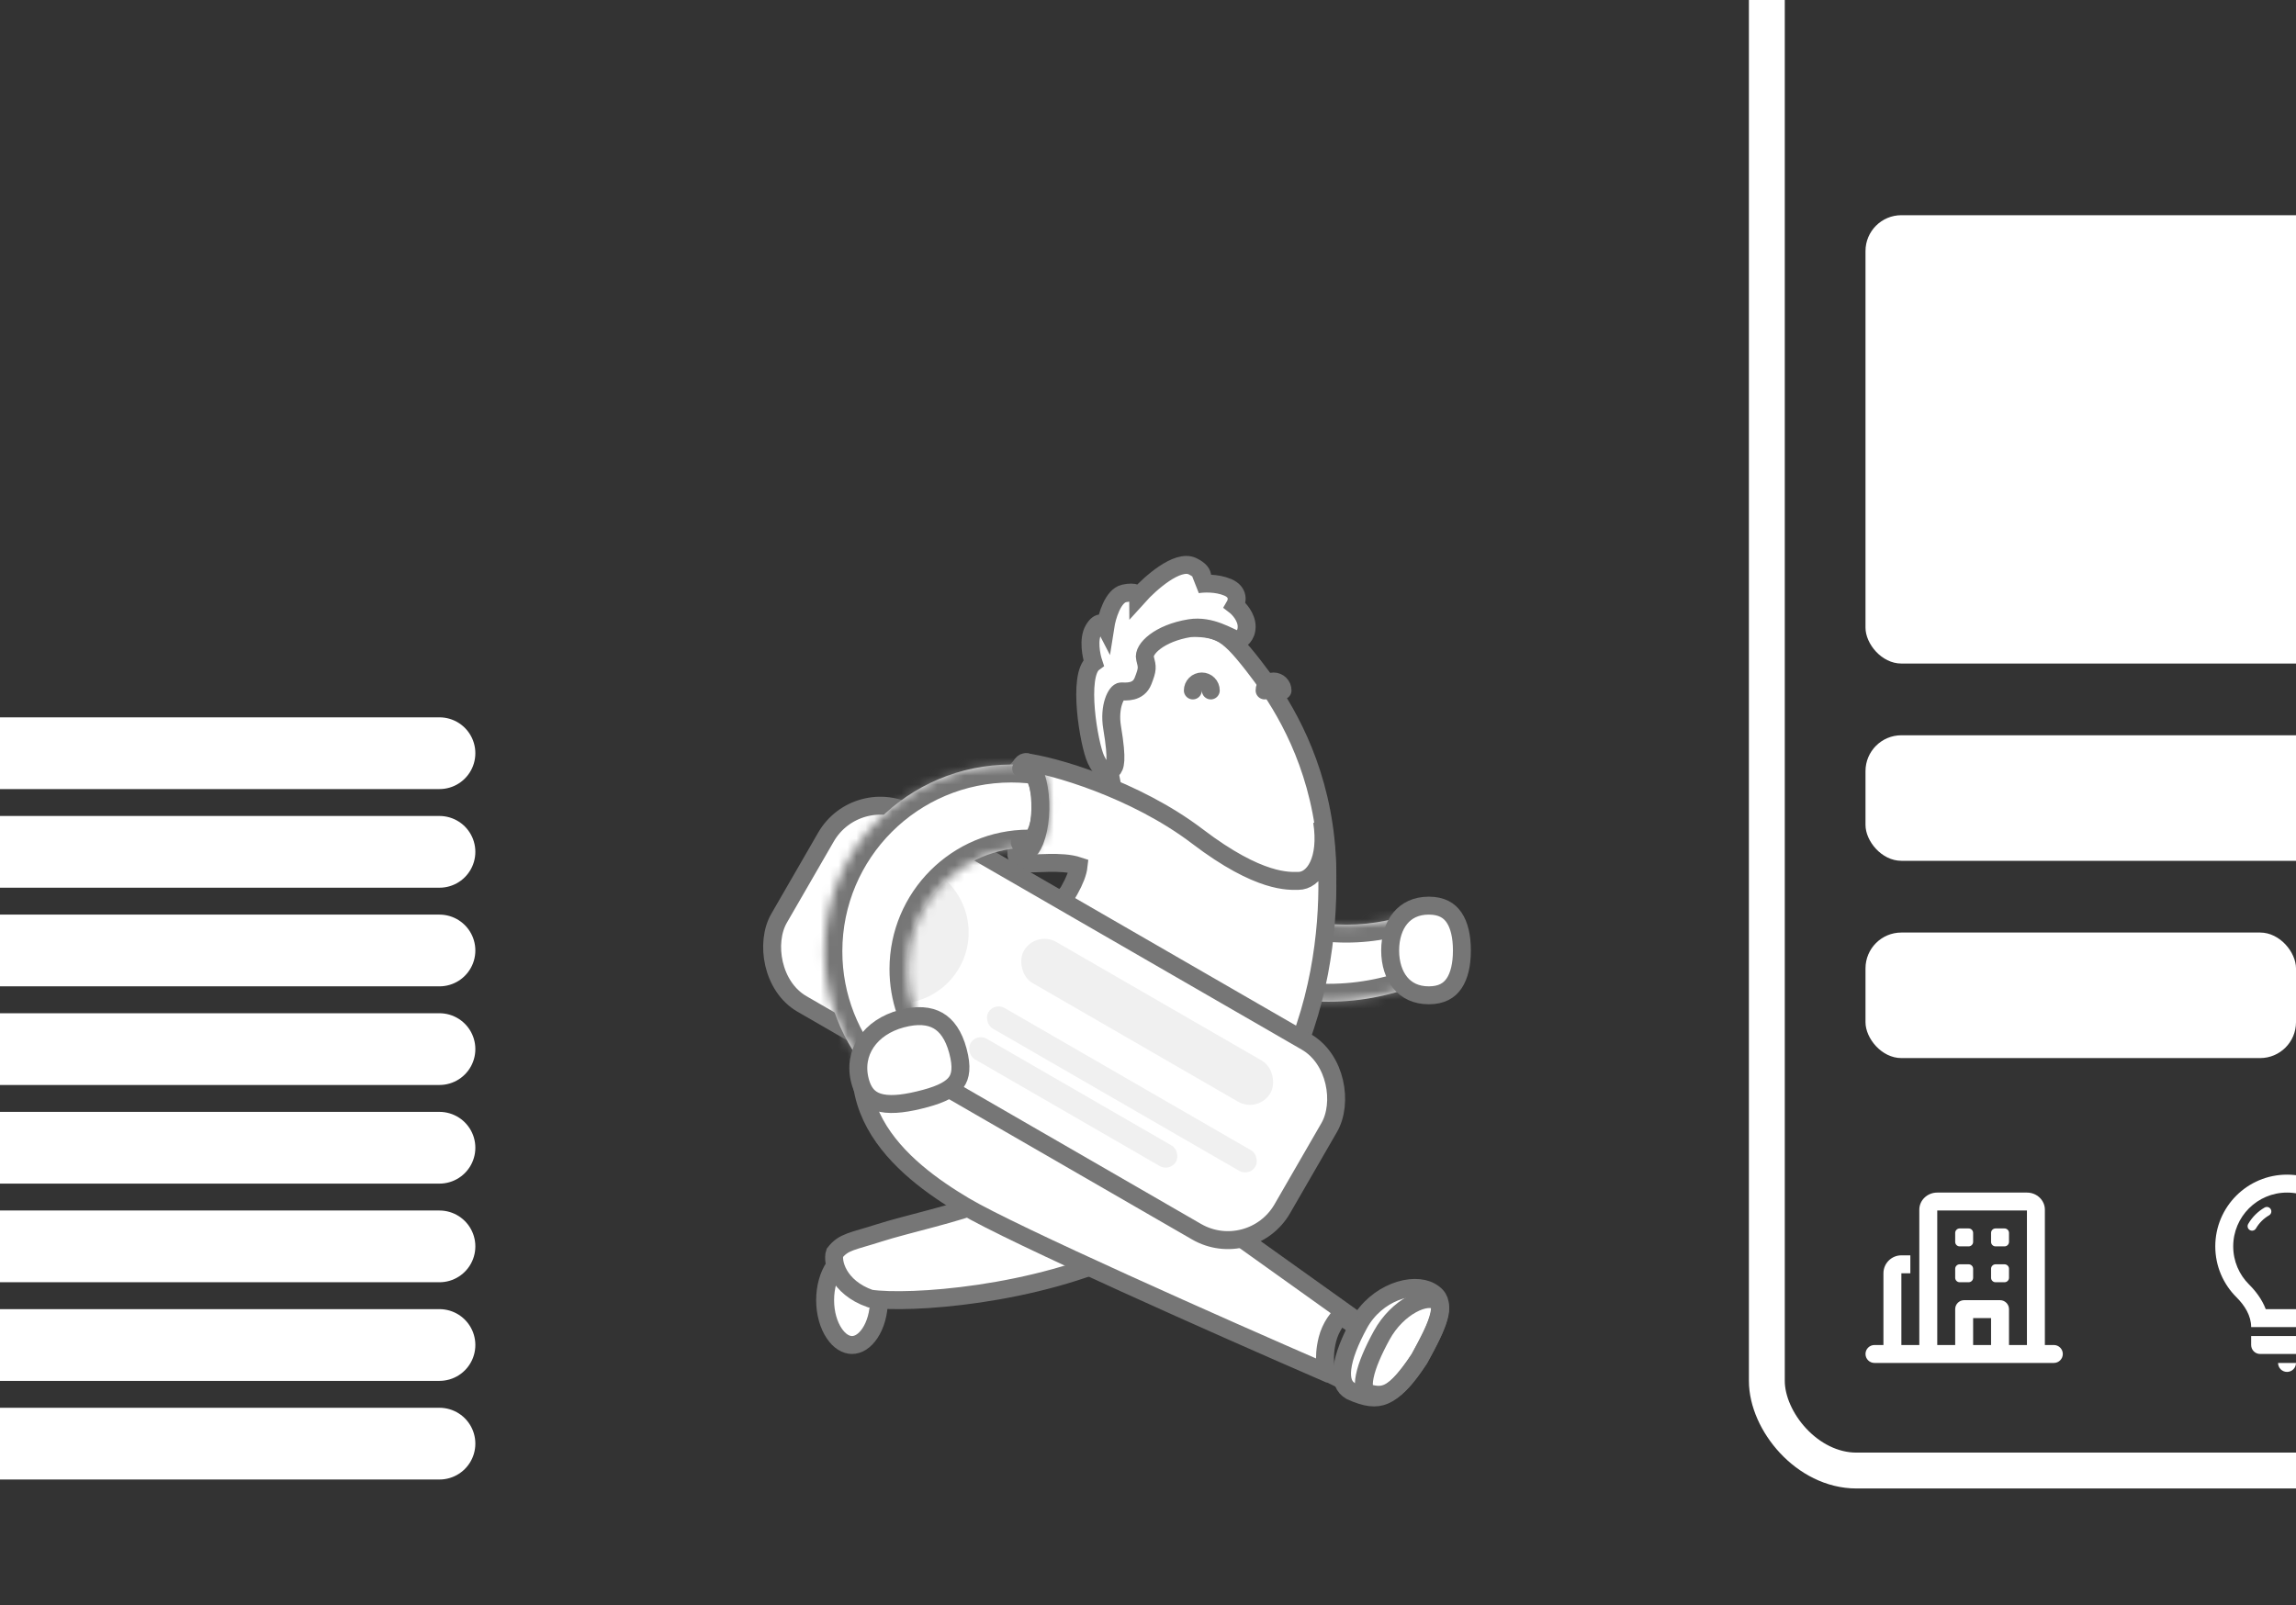 <svg width="256" height="179" viewBox="0 0 256 179" fill="none" xmlns="http://www.w3.org/2000/svg">
<rect x="0" y="0" width="256" height="179" fill="#333333" stroke="none"/>
<g clip-path="url(#clip0)">
<path d="M98 145C98 146.487 97.596 147.788 96.996 148.688C96.392 149.595 95.666 150 95 150C94.334 150 93.608 149.595 93.004 148.688C92.404 147.788 92 146.487 92 145C92 143.513 92.404 142.212 93.004 141.312C93.608 140.405 94.334 140 95 140C95.666 140 96.392 140.405 96.996 141.312C97.596 142.212 98 143.513 98 145Z" fill="white" stroke="#767676" stroke-width="2"/>
<mask id="path-2-inside-1" fill="white">
<path fill-rule="evenodd" clip-rule="evenodd" d="M158.71 109.575C155.459 110.954 151.883 111.717 148.129 111.717C145.848 111.717 143.633 111.435 141.516 110.905V101.361C144.154 102.493 147.06 103.12 150.113 103.12C153.165 103.12 156.072 102.493 158.71 101.361V109.575Z"/>
</mask>
<path fill-rule="evenodd" clip-rule="evenodd" d="M158.71 109.575C155.459 110.954 151.883 111.717 148.129 111.717C145.848 111.717 143.633 111.435 141.516 110.905V101.361C144.154 102.493 147.06 103.12 150.113 103.12C153.165 103.12 156.072 102.493 158.71 101.361V109.575Z" fill="white"/>
<path d="M158.71 109.575L159.491 111.416L160.71 110.899V109.575H158.71ZM141.516 110.905H139.516V112.465L141.03 112.845L141.516 110.905ZM141.516 101.361L142.305 99.523L139.516 98.327V101.361H141.516ZM158.71 101.361H160.71V98.327L157.921 99.523L158.71 101.361ZM148.129 113.717C152.156 113.717 155.997 112.898 159.491 111.416L157.929 107.734C154.92 109.01 151.61 109.717 148.129 109.717V113.717ZM141.03 112.845C143.304 113.415 145.683 113.717 148.129 113.717V109.717C146.013 109.717 143.961 109.456 142.002 108.965L141.03 112.845ZM143.516 110.905V101.361H139.516V110.905H143.516ZM140.728 103.199C143.61 104.436 146.784 105.12 150.113 105.12V101.12C147.336 101.12 144.698 100.55 142.305 99.523L140.728 103.199ZM150.113 105.12C153.441 105.12 156.616 104.436 159.498 103.199L157.921 99.523C155.528 100.55 152.889 101.12 150.113 101.12V105.12ZM156.71 101.361V109.575H160.71V101.361H156.71Z" fill="#767676" mask="url(#path-2-inside-1)"/>
<path d="M131.138 70C135.798 70 136.464 70 139.793 74.278C144.146 79.873 155.106 95.999 141.125 122.328C134.467 132.201 137.13 133.189 112.163 130.885C111.19 130.774 110.365 130.63 109.671 130.459C109.236 131.847 108.87 133.089 108.906 133.663C109.101 133.726 109.299 133.787 109.5 133.847C109.1 134.116 108.927 134.015 108.906 133.663C98.371 130.309 94.592 123.64 98.514 112.784C100.511 106.531 106.503 103.898 113.161 101.923C116.49 100.936 127.809 98.961 123.148 84.152C121.151 77.24 122.482 70 131.138 70Z" fill="white"/>
<path d="M131.138 70C135.798 70 136.464 70 139.793 74.278C144.146 79.873 155.106 95.999 141.125 122.328C134.467 132.201 137.13 133.189 112.163 130.885C103.507 129.897 106.503 126.277 110.165 124.632C113.095 123.315 107.058 135.492 109.5 133.847C98.514 130.556 94.519 123.842 98.514 112.784C100.511 106.531 106.503 103.898 113.161 101.923C116.49 100.936 127.809 98.961 123.148 84.152C121.151 77.24 122.482 70 131.138 70Z" stroke="#767676" stroke-width="2" stroke-linecap="round"/>
<ellipse cx="111.5" cy="119" rx="14.5" ry="15" fill="#767676"/>
<path d="M151.872 154.977C138.345 148.403 114.15 136.349 106.672 133.609C104.363 131.637 102.713 129.927 105.352 121.774C107.992 113.621 113.601 121.117 118.55 121.774C125.808 131.308 150.598 147.328 151.872 148.403C156.161 152.019 158.471 155.306 151.872 154.977Z" stroke="#767676" stroke-width="2" stroke-linecap="round"/>
<path d="M133 77C133 76.735 133.105 76.48 133.293 76.293C133.48 76.105 133.735 76 134 76C134.265 76 134.52 76.105 134.707 76.293C134.895 76.48 135 76.735 135 77" stroke="#767676" stroke-width="2" stroke-linecap="round"/>
<path d="M141 77C141 76.735 141.105 76.48 141.293 76.293C141.48 76.105 141.735 76 142 76C142.265 76 142.52 76.105 142.707 76.293C142.895 76.48 143 76.735 143 77" stroke="#767676" stroke-width="2" stroke-linecap="round"/>
<path d="M121.932 70.219C121.302 71.296 121.67 73.137 121.932 73.922C120.094 75.269 121.407 83.014 122.195 84.698C122.825 86.044 123.333 86.181 124 85.845C124.333 85.509 124.63 84.913 124 81.141C123.607 78.79 124.475 77.11 125 77.11C125.525 77.11 126.921 77.29 127.447 75.943C127.972 74.596 127.929 74.425 127.667 73.415C127.404 72.404 129.253 70.602 132.667 70.055C135.03 69.676 137 71.063 138 71.399C138.263 71.399 139 70.959 139 69.882C139 68.804 138.125 67.861 137.687 67.525C137.95 67.076 138.16 66.043 136.899 65.504C135.639 64.966 134.099 65.055 133.486 65.168C134.011 64.831 134.641 63.955 132.961 63.147C131.28 62.339 128.234 65.055 126.921 66.515C126.921 66.29 126.606 65.909 125.346 66.178C124.086 66.447 123.42 68.759 123.245 69.882C123.07 69.545 122.563 69.141 121.932 70.219Z" fill="white" stroke="#767676" stroke-width="2" stroke-linecap="round"/>
<path d="M134.5 119C134.33 119 134.18 118.965 134.074 118.918C134.022 118.895 133.989 118.873 133.971 118.858C133.953 118.843 133.954 118.84 133.964 118.855C133.974 118.871 133.989 118.904 133.996 118.952C134.004 119.001 133.999 119.05 133.987 119.091C133.975 119.13 133.96 119.151 133.957 119.154C133.955 119.157 133.964 119.145 133.994 119.125C134.057 119.083 134.174 119.032 134.339 119.011C134.501 118.989 134.667 119.001 134.808 119.04C134.952 119.08 135.023 119.134 135.041 119.152C135.048 119.159 135.038 119.151 135.025 119.124C135.012 119.095 135 119.052 135 119" stroke="#F7CEB8" stroke-width="2" stroke-linecap="round"/>
<path d="M158.244 151.552C156.61 153.997 155.433 155.162 154.37 155.613C153.4 156.025 152.33 155.915 150.623 155.144C150.202 154.906 149.952 154.598 149.805 154.226C149.647 153.825 149.59 153.293 149.669 152.612C149.831 151.233 150.524 149.491 151.558 147.606C152.492 145.903 153.984 144.707 155.519 144.095C157.081 143.474 158.543 143.507 159.478 144.02C160.056 144.337 160.325 144.688 160.454 145.039C160.592 145.415 160.614 145.912 160.472 146.578C160.183 147.941 159.309 149.609 158.244 151.552Z" fill="white" stroke="#767676" stroke-width="2" stroke-linecap="round"/>
<path d="M158.277 151.491C156.833 153.747 155.774 154.802 154.908 155.253C154.154 155.646 153.44 155.635 152.43 155.323C152.163 155.136 151.929 154.686 152.17 153.484C152.418 152.25 153.106 150.655 154.06 148.915C154.938 147.313 156.195 146.132 157.401 145.472C158.666 144.78 159.629 144.775 160.092 145.029C160.383 145.188 160.498 145.37 160.55 145.599C160.614 145.882 160.594 146.309 160.422 146.924C160.077 148.158 159.254 149.708 158.277 151.491Z" stroke="#767676" stroke-width="2" stroke-linecap="round"/>
<path d="M133.506 93.275C126.552 87.979 117.279 85.331 114.299 85C114.034 85 113.747 85.552 113.636 85.662C114.188 86.103 115.292 87.714 115.292 90.627C115.292 93.539 113.968 95.04 113.305 95.261C113.305 95.371 113.504 96.118 114.299 96.254C115.292 96.422 118.273 95.922 120.26 96.585C119.929 99.563 115.292 104.859 109 112.803C113.636 121.408 127.545 130.676 133.838 132C150.065 118.43 148.409 96.254 147.415 91.62C148.078 95.922 146.492 98.239 144.766 98.239C143.773 98.239 140.461 98.57 133.506 93.275Z" fill="white" stroke="#767676" stroke-width="2" stroke-linecap="round"/>
<path d="M98.014 137.502C100.977 136.547 106.903 135.274 109.867 134C113.598 134.212 122.049 135.592 126 139.413C115.464 144.507 101.306 145.462 97.026 144.826C93.404 143.552 92.746 140.686 93.075 139.731C94.063 138.458 95.05 138.458 98.014 137.502Z" fill="white" stroke="#767676" stroke-width="2" stroke-linecap="round"/>
<path d="M132.401 133.812C132.733 133.591 133.663 132.753 134.725 131.165L99.859 109C90.229 122.564 100.855 130.504 107.496 134.474C112.809 137.65 136.496 148.148 147.676 153C148.008 152.669 147.427 151.677 148.008 149.361C148.34 148.038 149.225 146.714 150 146.383L132.401 133.812Z" fill="white" stroke="#767676" stroke-width="2" stroke-linecap="round"/>
<rect x="95.592" y="87.293" width="64.79" height="24.452" rx="7" transform="rotate(30 95.592 87.293)" fill="white" stroke="#767676" stroke-width="2" stroke-linecap="round"/>
<rect x="115.488" y="103.733" width="31.742" height="5.29" rx="2.645" transform="rotate(30 115.488 103.733)" fill="#F0F0F0"/>
<rect x="110.859" y="111.752" width="34.387" height="2.645" rx="1.323" transform="rotate(30 110.859 111.752)" fill="#F0F0F0"/>
<rect x="108.875" y="115.188" width="26.452" height="2.645" rx="1.323" transform="rotate(30 108.875 115.188)" fill="#F0F0F0"/>
<circle cx="100.067" cy="103.992" r="7.935" transform="rotate(30 100.067 103.992)" fill="#F0F0F0"/>
<mask id="path-22-inside-2" fill="white">
<path fill-rule="evenodd" clip-rule="evenodd" d="M115.675 94.3C115.67 94.385 115.664 94.469 115.659 94.554C115.353 94.534 115.045 94.523 114.734 94.523C107.247 94.523 101.177 100.592 101.177 108.08C101.177 111.156 102.202 113.993 103.929 116.268C101.905 117.802 99.679 119.083 97.297 120.065C93.955 116.37 91.919 111.47 91.919 106.095C91.919 94.591 101.246 85.265 112.75 85.265C113.4 85.265 114.043 85.294 114.678 85.353C114.803 85.295 114.932 85.265 115.064 85.265C116.16 85.265 117.048 87.337 117.048 89.894C117.048 91.954 116.472 93.699 115.675 94.3Z"/>
</mask>
<path fill-rule="evenodd" clip-rule="evenodd" d="M115.675 94.3C115.67 94.385 115.664 94.469 115.659 94.554C115.353 94.534 115.045 94.523 114.734 94.523C107.247 94.523 101.177 100.592 101.177 108.08C101.177 111.156 102.202 113.993 103.929 116.268C101.905 117.802 99.679 119.083 97.297 120.065C93.955 116.37 91.919 111.47 91.919 106.095C91.919 94.591 101.246 85.265 112.75 85.265C113.4 85.265 114.043 85.294 114.678 85.353C114.803 85.295 114.932 85.265 115.064 85.265C116.16 85.265 117.048 87.337 117.048 89.894C117.048 91.954 116.472 93.699 115.675 94.3Z" fill="white"/>
<path d="M115.659 94.554L115.524 96.55L117.521 96.684L117.654 94.688L115.659 94.554ZM115.675 94.3L114.471 92.702L113.732 93.259L113.678 94.183L115.675 94.3ZM103.929 116.268L105.137 117.861L106.732 116.653L105.522 115.059L103.929 116.268ZM97.297 120.065L95.814 121.406L96.758 122.45L98.059 121.914L97.297 120.065ZM114.678 85.353L114.495 87.344L115.029 87.393L115.515 87.169L114.678 85.353ZM117.654 94.688C117.66 94.597 117.666 94.507 117.671 94.416L113.678 94.183C113.673 94.263 113.668 94.342 113.663 94.421L117.654 94.688ZM114.734 96.523C115 96.523 115.263 96.532 115.524 96.55L115.793 92.559C115.443 92.535 115.09 92.523 114.734 92.523V96.523ZM103.177 108.08C103.177 101.697 108.351 96.523 114.734 96.523V92.523C106.142 92.523 99.177 99.488 99.177 108.08H103.177ZM105.522 115.059C104.05 113.119 103.177 110.704 103.177 108.08H99.177C99.177 111.607 100.354 114.866 102.336 117.477L105.522 115.059ZM98.059 121.914C100.602 120.866 102.978 119.498 105.137 117.861L102.72 114.674C100.832 116.106 98.756 117.301 96.535 118.215L98.059 121.914ZM89.919 106.095C89.919 111.985 92.152 117.358 95.814 121.406L98.781 118.723C95.758 115.381 93.919 110.955 93.919 106.095H89.919ZM112.75 83.265C100.141 83.265 89.919 93.486 89.919 106.095H93.919C93.919 95.695 102.35 87.265 112.75 87.265V83.265ZM114.86 83.361C114.165 83.297 113.461 83.265 112.75 83.265V87.265C113.339 87.265 113.921 87.292 114.495 87.344L114.86 83.361ZM115.515 87.169C115.401 87.222 115.246 87.265 115.064 87.265V83.265C114.619 83.265 114.205 83.368 113.84 83.537L115.515 87.169ZM115.064 87.265C114.662 87.265 114.446 87.066 114.432 87.052C114.426 87.046 114.513 87.138 114.629 87.408C114.858 87.942 115.048 88.82 115.048 89.894H119.048C119.048 88.411 118.795 86.974 118.306 85.833C118.063 85.266 117.722 84.679 117.242 84.205C116.753 83.722 116.015 83.265 115.064 83.265V87.265ZM115.048 89.894C115.048 90.749 114.927 91.493 114.754 92.04C114.559 92.656 114.38 92.771 114.471 92.702L116.878 95.897C117.766 95.228 118.275 94.17 118.567 93.248C118.881 92.257 119.048 91.099 119.048 89.894H115.048Z" fill="#767676" mask="url(#path-22-inside-2)"/>
<path d="M113.86 85.711C114.185 85.115 114.443 85.01 114.488 85.001C114.494 85 114.509 84.994 114.559 85.019C114.621 85.049 114.734 85.127 114.879 85.31C115.176 85.684 115.48 86.339 115.698 87.255C115.912 88.156 116.019 89.206 115.997 90.273C115.975 91.342 115.827 92.354 115.58 93.188C115.327 94.043 115.01 94.582 114.743 94.843C114.617 94.965 114.538 94.992 114.516 94.998C114.505 95 114.5 95 114.496 95C114.491 94.999 114.477 94.998 114.451 94.986C114.318 94.927 114.018 94.675 113.708 93.98" stroke="#767676" stroke-width="2" stroke-linecap="round"/>
<path d="M106.805 117.198C107.29 119.006 107.105 120.02 106.623 120.688C106.101 121.412 105.048 122.004 103.154 122.512C101.233 123.027 99.569 123.277 98.308 123.022C97.702 122.899 97.219 122.665 96.838 122.306C96.457 121.947 96.121 121.408 95.9 120.582C95.039 117.37 97.036 114.544 100.518 113.611C102.298 113.134 103.623 113.272 104.585 113.819C105.543 114.364 106.33 115.425 106.805 117.198Z" fill="white" stroke="#767676" stroke-width="2" stroke-linecap="round"/>
<path d="M163 106C163 107.559 162.705 108.828 162.124 109.679C161.586 110.469 160.736 111 159.312 111C157.872 111 156.831 110.451 156.133 109.606C155.416 108.738 155 107.48 155 106C155 104.52 155.416 103.262 156.133 102.394C156.831 101.549 157.872 101 159.312 101C160.736 101 161.586 101.531 162.124 102.321C162.705 103.172 163 104.441 163 106Z" fill="white" stroke="#767676" stroke-width="2" stroke-linecap="round"/>
<rect x="197" y="-274" width="199" height="438" rx="10" stroke="white" stroke-width="4"/>
<path fill-rule="evenodd" clip-rule="evenodd" d="M226 135H216V140V142V150H218V146C218 145.448 218.448 145 219 145H223C223.552 145 224 145.448 224 146V150H226V135ZM224 152H228H229C229.552 152 230 151.552 230 151C230 150.448 229.552 150 229 150H228V134.909C228 133.855 227.105 133 226 133H216C214.895 133 214 133.855 214 134.909V140V142V150H213H212V142H213V140H212C210.895 140 210 140.895 210 142V150H209C208.448 150 208 150.448 208 151C208 151.552 208.448 152 209 152H210H212H213H214H218H220H222H224ZM222 150V147H220V150H222ZM218 137.5C218 137.224 218.224 137 218.5 137H219.5C219.776 137 220 137.224 220 137.5V138.5C220 138.776 219.776 139 219.5 139H218.5C218.224 139 218 138.776 218 138.5V137.5ZM222.5 137C222.224 137 222 137.224 222 137.5V138.5C222 138.776 222.224 139 222.5 139H223.5C223.776 139 224 138.776 224 138.5V137.5C224 137.224 223.776 137 223.5 137H222.5ZM218 141.5C218 141.224 218.224 141 218.5 141H219.5C219.776 141 220 141.224 220 141.5V142.5C220 142.776 219.776 143 219.5 143H218.5C218.224 143 218 142.776 218 142.5V141.5ZM222.5 141C222.224 141 222 141.224 222 141.5V142.5C222 142.776 222.224 143 222.5 143H223.5C223.776 143 224 142.776 224 142.5V141.5C224 141.224 223.776 141 223.5 141H222.5Z" fill="white"/>
<path fill-rule="evenodd" clip-rule="evenodd" d="M261 139C261 140.664 260.325 142.167 259.229 143.256C258.533 143.948 257.802 144.874 257.374 146H252.626C252.198 144.874 251.467 143.948 250.771 143.256C249.675 142.167 249 140.664 249 139C249 135.686 251.686 133 255 133C258.314 133 261 135.686 261 139ZM249.361 144.674C250.27 145.578 251 146.719 251 148H253H257H259C259 146.719 259.73 145.578 260.639 144.674C262.097 143.225 263 141.218 263 139C263 134.582 259.418 131 255 131C250.582 131 247 134.582 247 139C247 141.218 247.903 143.225 249.361 144.674ZM259 150V149H251V150C251 150.552 251.448 151 252 151H258C258.552 151 259 150.552 259 150ZM254 152C254 152.552 254.448 153 255 153C255.552 153 256 152.552 256 152H254ZM253 135.536C253.239 135.398 253.321 135.092 253.183 134.853C253.045 134.614 252.739 134.532 252.5 134.67C251.74 135.109 251.109 135.74 250.67 136.5C250.532 136.739 250.614 137.045 250.853 137.183C251.092 137.321 251.398 137.239 251.536 137C251.887 136.392 252.392 135.887 253 135.536Z" fill="white"/>
<rect x="208" y="104" width="48" height="14" rx="4" fill="white"/>
<rect x="208" y="82" width="104" height="14" rx="4" fill="white"/>
<rect x="208" y="24" width="104" height="50" rx="4" fill="white"/>
<line x1="-6" y1="161" x2="49" y2="161" stroke="white" stroke-width="8" stroke-linecap="round"/>
<line x1="-6" y1="150" x2="49" y2="150" stroke="white" stroke-width="8" stroke-linecap="round"/>
<line x1="-6" y1="139" x2="49" y2="139" stroke="white" stroke-width="8" stroke-linecap="round"/>
<line x1="-6" y1="128" x2="49" y2="128" stroke="white" stroke-width="8" stroke-linecap="round"/>
<line x1="-6" y1="117" x2="49" y2="117" stroke="white" stroke-width="8" stroke-linecap="round"/>
<line x1="-6" y1="106" x2="49" y2="106" stroke="white" stroke-width="8" stroke-linecap="round"/>
<line x1="-6" y1="95" x2="49" y2="95" stroke="white" stroke-width="8" stroke-linecap="round"/>
<line x1="-6" y1="84" x2="49" y2="84" stroke="white" stroke-width="8" stroke-linecap="round"/>
</g>
<defs>
<clipPath id="clip0">
<rect width="256" height="179" fill="white"/>
</clipPath>
</defs>
</svg>

